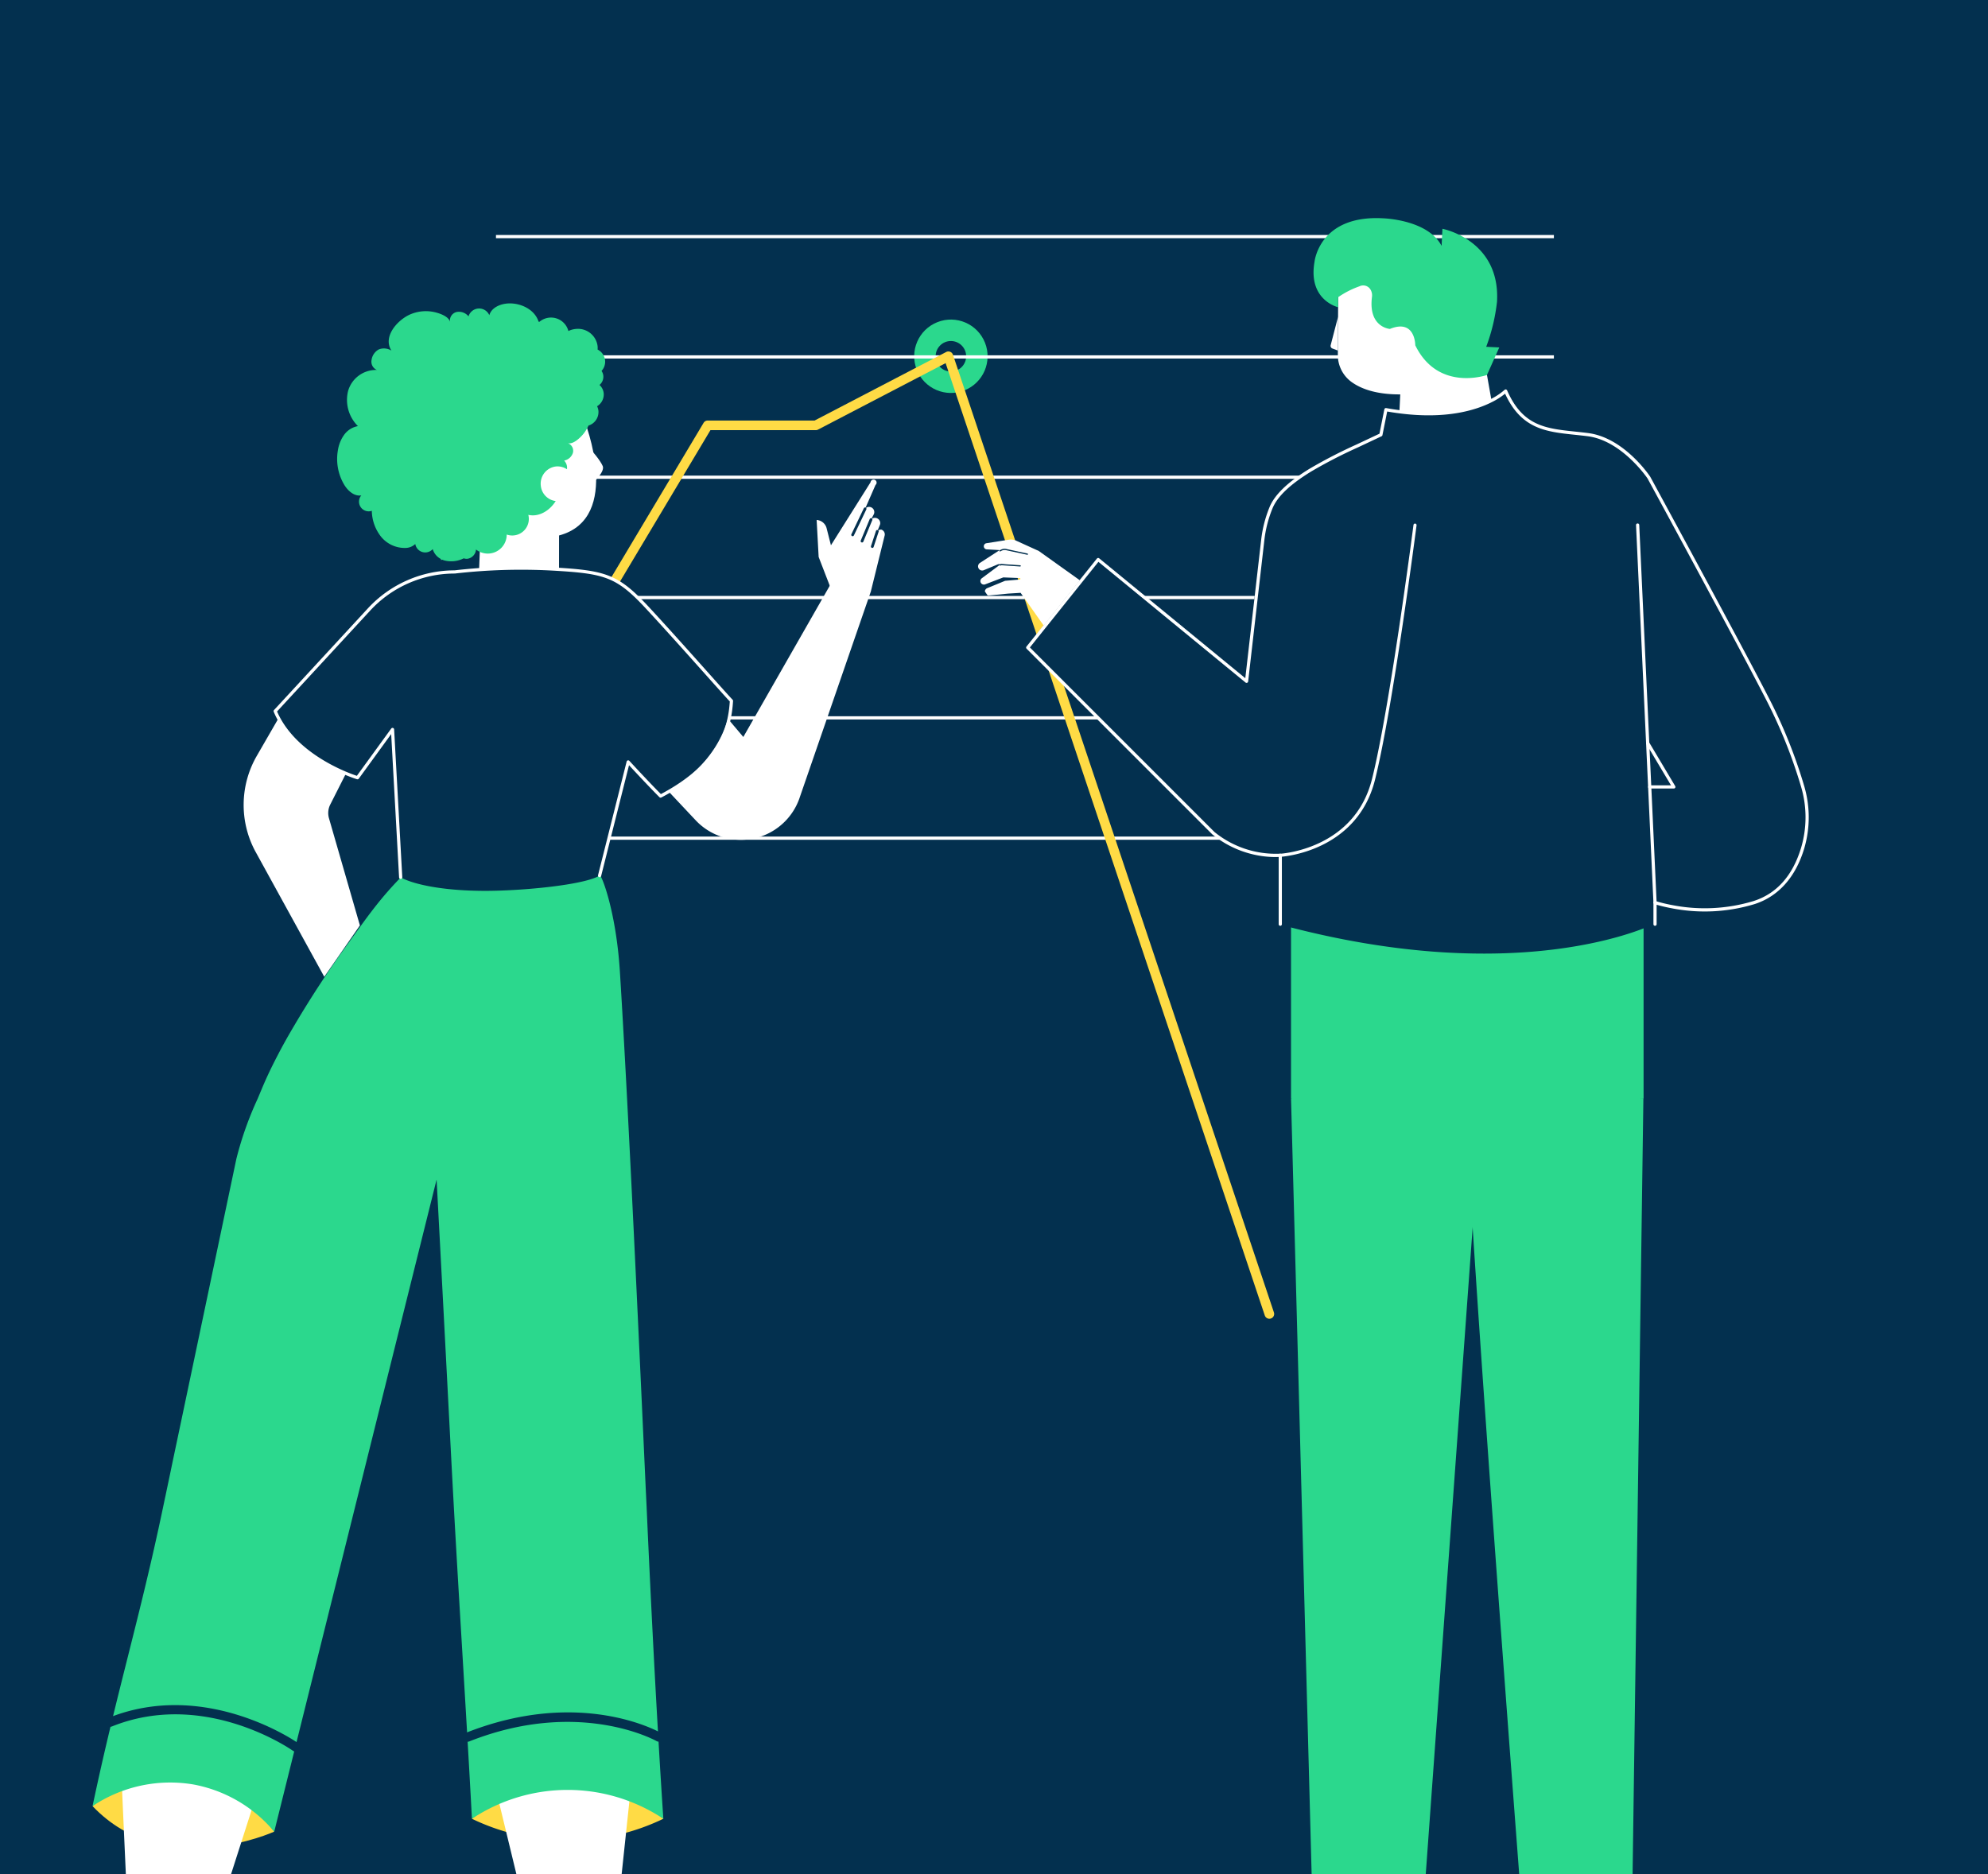 <svg xmlns="http://www.w3.org/2000/svg" width="350" height="330" viewBox="0 0 350 330"><rect x="-7.117" y="-8.772" width="365.656" height="356.734" fill="#03304f"/><circle cx="167.411" cy="62.733" r="6.461" transform="translate(-11.328 66.523) rotate(-21.757)" fill="#2bd88d"/><circle cx="167.411" cy="62.733" r="2.686" fill="#03304f"/><rect x="87.319" y="41.378" width="186.253" height="0.564" fill="#fff"/><rect x="87.319" y="62.564" width="186.253" height="0.564" fill="#fff"/><rect x="87.319" y="83.749" width="186.253" height="0.564" fill="#fff"/><rect x="87.319" y="104.935" width="186.253" height="0.564" fill="#fff"/><rect x="87.319" y="126.12" width="186.253" height="0.564" fill="#fff"/><rect x="87.319" y="147.305" width="186.253" height="0.564" fill="#fff"/><polygon points="289.33 162.735 289.33 193.427 261.3 193.427 261.3 180.408 257.834 194.142 227.294 193.427 227.294 162.735 289.33 162.735" fill="#2bd88d"/><path d="M271.877,162.735c-2.178,4.721-9.573,17.41-10.576,19.133v11.559h28.029V162.735Z" fill="#2bd88d"/><path d="M223.478,232.21a.847.847,0,0,1-.803-.578L166.483,63.942l-22.469,11.705a.847.847,0,0,1-.391.096H125.077l-21.46,35.933a.846.846,0,0,1-.534.391l-30.763,7.179a.847.847,0,1,1-.385-1.649l30.412-7.097L123.869,74.461a.847.847,0,0,1,.727-.413h18.819l23.165-12.067a.847.847,0,0,1,1.194.482l56.507,168.63a.847.847,0,0,1-.803,1.116Z" fill="#ffdb45"/><path d="M173.207,96.167a.543.543,0,0,0,.512.566l2.282.128-3.474,2.257a.728.728,0,0,0,.676,1.283l2.556-1.063,4.015.182-3.705-.094-3.214,2.395a.618.618,0,0,0,.591,1.073l3.193-1.223,2.872.115a.13.13,0,0,1,.006.26l-2.565.224-3.146,1.294a.67.67,0,0,0-.414.58l.468.68a.668.668,0,0,0,.266.028l3.365-.329,2.193-.136,4.832,6.855,7.076-7.845a24.701,24.701,0,0,0-2.217-1.746l-6.489-4.632-3.969-1.808a2.306,2.306,0,0,0-1.315-.179l-3.938.621A.543.543,0,0,0,173.207,96.167Z" fill="#fff"/><path d="M180.879,97.687l-.023-.002-3.729-.806a1.229,1.229,0,0,0-.818.107l-.204.104a.11.11,0,0,1-.146-.047.108.108,0,0,1,.047-.146l.204-.104a1.423,1.423,0,0,1,.963-.126l3.729.806a.109.109,0,0,1-.023.215Z" fill="#03304f"/><path d="M179.614,99.752h-.008l-3.279-.223-.229.058a.108.108,0,0,1-.132-.079.107.107,0,0,1,.079-.132l.246-.063a.076.076,0,0,1,.034-.003l3.296.224a.109.109,0,0,1-.008.217Z" fill="#03304f"/><path d="M262.952,72.565l-1.526-8.588-25.786-20.074-.104,18.569a5.852,5.852,0,0,0,2.369,4.758c1.609,1.18,4.267,2.239,8.62,2.217l-.223,4.511S252.419,75.768,262.952,72.565Z" fill="#fff"/><path d="M261.79,66.029s-8.597,3.038-12.622-5.23c0,0,.023-4.713-4.465-2.881,0,0-3.844-.258-3.159-5.639a1.981,1.981,0,0,0-.268-1.307,1.497,1.497,0,0,0-1.938-.557,15.657,15.657,0,0,0-3.747,1.916l-.01,1.766s-5.316-1.222-4.159-7.956c0,0,.794-8.349,12.112-7.7,0,0,7.837.21,10.268,4.853l.149-3.007s10.234,1.948,9.606,12.857a33.054,33.054,0,0,1-1.899,7.919l2.3.114Z" fill="#2bd88d"/><path d="M235.573,55.778l-1.3,5.006a.487.487,0,0,0,.301.579l.966.362Z" fill="#fff"/><path d="M317.078,138.478a88.499,88.499,0,0,0-6.207-15.458c-5.319-10.358-20.86-38.918-20.86-38.918s-4.513-6.78-10.758-7.571c-6.245-.798-11.262-.331-14.464-7.676a1.155,1.155,0,0,1-.151.136,11.631,11.631,0,0,1-2.335,1.529c-2.757,1.409-7.955,3.059-16.219,1.981-.701-.09-1.416-.196-2.162-.331-.068-.015-.143-.023-.211-.038l-.889,4.43-3.337,1.574a95.321,95.321,0,0,0-9.07,4.641c-3.141,1.921-5.936,4.173-6.946,6.66a21.338,21.338,0,0,0-1.439,5.627l-2.855,24.898L193.049,98.529l-3.043,3.804-6.411,8.008-2.945,3.684,32.68,32.68a17.236,17.236,0,0,0,11.782,3.895v12.136c42.866,11.649,65.977,0,65.977,0v-3.812l.008.008a25.226,25.226,0,0,0,2.75.678c.015,0,.03.007.053.007a30.19,30.19,0,0,0,14.637-.693c4.964-1.597,7.383-5.725,8.543-9.582A19.174,19.174,0,0,0,317.078,138.478Zm-27.007.083-.415-8.226,4.739,8.226Z" fill="#03304f"/><path d="M225.4,150.874a.272.272,0,0,1-.013-.545c.131-.006,13.065-.758,16.165-13.16,3.149-12.591,7.26-44.415,7.301-44.736a.272.272,0,0,1,.54.07c-.042.32-4.156,32.176-7.312,44.798-3.2,12.801-16.534,13.566-16.669,13.573Z" fill="#fff"/><path d="M249.09,159.036l.001.003Zm.163-.204h0Z" fill="#fff"/><path d="M257.834,189.259c.568,23.904,10.825,156.312,10.825,156.312a6.862,6.862,0,0,1,5.641-1.705,21.335,21.335,0,0,1,3.915,1.677,11.308,11.308,0,0,0,9.001-.255l2.113-151.862Z" fill="#2bd88d"/><path d="M262.18,179.709l-.06.746-.234,2.93-.505,6.343-.083.994-1.981,24.762L250.322,339.544l-.075.964-.43,5.371a10.382,10.382,0,0,1-2.388.768,9.871,9.871,0,0,1-1.627.188,10.828,10.828,0,0,1-3.774-.497,20.325,20.325,0,0,1-2.388-1.025,7.12,7.12,0,0,0-2.433-.527,8.131,8.131,0,0,0-1.545.045,7.476,7.476,0,0,0-1.574.309,5.482,5.482,0,0,0-2.591,1.356h-.121l-.15-5.123-.03-1.009-3.902-146.938Z" fill="#2bd88d"/><path d="M48.277,322.52s-19.331,8.849-31.98-4.491C16.296,318.029,33.233,301.739,48.277,322.52Z" fill="#ffdb45"/><path d="M116.785,320.255a38.835,38.835,0,0,1-33.699,0S100.526,304.867,116.785,320.255Z" fill="#ffdb45"/><path d="M112.176,304.297l-5.139,48.392H96.403l-9.271-38.316S99.82,294.222,112.176,304.297Z" fill="#fff"/><path d="M44.623,317.711l-11.389,35.514H23.2l-2.23-49.628S37.067,299.712,44.623,317.711Z" fill="#fff"/><path d="M16.296,318.025a24.57,24.57,0,0,1,17.701-3.819,24.334,24.334,0,0,1,14.283,8.319L76.866,207.698c.689,12.952,1.417,26.738,2.144,40.782.124,2.326.239,4.652.364,6.988,1.254,24.239,2.527,42.548,3.714,64.787a30.47,30.47,0,0,1,33.698,0c-.498-7.438-1.532-24.024-2.767-50.896v-.01q-.158-3.705-.345-7.496v-.01c-1.34-29.476-2.862-62.178-4.117-83.746q-.215-3.748-.421-7.008c-.66-10.511-3.193-17.012-3.576-17.012H70.978c-4.174,4.193-6.481,7.62-9.698,12.053q-5.097,7.022-9.506,14.503c-.948,1.599-1.857,3.207-2.709,4.835v.01c-1.092,2.068-2.106,4.155-3.006,6.328-.23.546-.459,1.101-.699,1.666a59.765,59.765,0,0,0-3.743,10.569q-5.672,26.982-11.354,53.955c-.029.124-.048.249-.076.373-.354,1.714-.718,3.418-1.072,5.122l-.01.029c-.144.67-.278,1.33-.421,2.001C24.567,285.155,20.422,298.4,16.296,318.025Z" fill="#2bd88d"/><path d="M102.882,74.047s6.899,17.207-4.456,20.241l-.007,7.133-14.122.17.91-23.019Z" fill="#fff"/><path d="M105.547,67.783a1.885,1.885,0,0,0,.671-1.618,1.831,1.831,0,0,0-.311-.853,2.4,2.4,0,0,0,.625-1.851,2.43,2.43,0,0,0-1.321-1.912,3.218,3.218,0,0,0-0-.599,3.48,3.48,0,0,0-3.882-3.021,3.72,3.72,0,0,0-1.26.357,3.161,3.161,0,0,0-5.1-1.621c-.05-.008-.1-.015-.15-.022-.646-2.086-3.025-3.279-5.222-3.217-1.436.04-3.047.694-3.452,2.072a1.953,1.953,0,0,0-3.66.206,2.184,2.184,0,0,0-2.083-.769,1.544,1.544,0,0,0-1.175,1.743c-.251-1.05-2.09-1.602-2.978-1.768a6.947,6.947,0,0,0-4.132.496c-2.152.982-4.774,3.871-3.201,6.331a2.481,2.481,0,0,0-2.236-.205,2.507,2.507,0,0,0-1.268,1.875,1.571,1.571,0,0,0,.943,1.736,5.114,5.114,0,0,0-5.064,3.669,6.499,6.499,0,0,0,1.724,6.219,3.849,3.849,0,0,0-2.426,1.532,6.267,6.267,0,0,0-1.096,2.701,8.877,8.877,0,0,0,1.114,6.1c.651,1.071,1.77,2.075,3.005,1.863a1.705,1.705,0,0,0,1.849,2.719A7.545,7.545,0,0,0,67.039,94.445a5.376,5.376,0,0,0,4.328,2.039,2.548,2.548,0,0,0,1.744-.697,1.775,1.775,0,0,0,3.071.9,2.893,2.893,0,0,0,1.451,1.749c-.008.06-.014.12-.023.18.089-.017.176-.039.264-.06a2.524,2.524,0,0,0,.362.129,4.891,4.891,0,0,0,3.408-.374,1.472,1.472,0,0,0,.708.073,1.789,1.789,0,0,0,1.454-1.624A3.338,3.338,0,0,0,89.211,94.125a2.919,2.919,0,0,0,3.803-3.469c2.009.473,4.083-.951,5.018-2.791.6-1.18.78-2.773-.157-3.709a1.801,1.801,0,0,0,1.445-3.055,2.013,2.013,0,0,0,1.54-1.347,1.423,1.423,0,0,0-.894-1.719c.961.26,2.218-.987,2.744-1.632a6.414,6.414,0,0,0,.892-1.468,2.496,2.496,0,0,0,1.757-2.583,2.345,2.345,0,0,0-.239-.82,2.433,2.433,0,0,0,1.168-2.275A2.32,2.32,0,0,0,105.547,67.783Z" fill="#2bd88d"/><path d="M95.215,85.545a3.01,3.01,0,0,0,3.318,2.688,3.044,3.044,0,0,0,2.613-3.403,3.01,3.01,0,0,0-3.318-2.688A3.045,3.045,0,0,0,95.215,85.545Z" fill="#fff"/><path d="M126.687,124.826l4.179,4.943,15.997-27.997,6.455,2.376-12.624,36.562a10.925,10.925,0,0,1-6.159,6.371h0a10.924,10.924,0,0,1-12.059-2.644l-5.843-6.216Z" fill="#fff"/><path d="M48.449,125.219c3.546,8.48,14.489,11.722,14.489,11.722l6.17-8.49,1.434,26.026c1.791,1.057,6.771,2.378,14.814,2.388,6.597.008,17.463-1.028,20.204-2.684l5.036-20.017s3.342,3.646,5.704,6.009c5.714-3.114,11.559-8.488,12.474-16.764-2.182-2.182-9.176-10.321-14.686-16.271s-7.547-6.43-17.061-6.964a101.46,101.46,0,0,0-16.977.534,20.504,20.504,0,0,0-10.253,2.749,20.734,20.734,0,0,0-4.809,3.842Z" fill="#03304f"/><path d="M60.956,136.106l-2.811,5.557a3.316,3.316,0,0,0-.215,2.459l5.433,18.83-6.273,9.042-12.179-22.159a17.276,17.276,0,0,1,.299-16.737l3.859-6.684A24.221,24.221,0,0,0,60.956,136.106Z" fill="#fff"/><path d="M82.319,306.692a.795.795,0,0,0,.299-.057c19.367-7.669,32.853-.127,32.988-.051a.814.814,0,0,0,.812-1.41c-.575-.329-14.306-8.013-34.399-.051a.813.813,0,0,0,.3,1.569Z" fill="#03304f"/><path d="M52.038,308.427a.813.813,0,0,0,.474-1.474c-.16-.116-16.206-11.384-33.409-4.464a.813.813,0,1,0,.607,1.509c16.385-6.589,31.703,4.168,31.856,4.277A.806.806,0,0,0,52.038,308.427Z" fill="#03304f"/><path d="M149.29,105.779l4.028-1.63,2.421-9.81a.884.884,0,0,0-.577-1.083.855.855,0,0,0-.705.294q.243-.605.485-1.209a.932.932,0,0,0-1.599-.846q.253-.478.506-.957a.914.914,0,0,0-1.549-.94l1.839-4.207a.535.535,0,1,0-.875-.463q-3.486,5.543-6.971,11.085l-.762-2.997a1.94,1.94,0,0,0-1.642-1.448l-.113-.014.353,6.518,1.955,5.06.87,4.889c2.643-.301-.613,3.52,2.029,3.219Z" fill="#fff"/><path d="M150.229,94.388a.242.242,0,0,0,.103-.11l2.189-4.574a.243.243,0,0,0-.114-.325.239.239,0,0,0-.325.115l-2.189,4.574a.244.244,0,0,0,.336.32Z" fill="#03304f"/><path d="M151.884,95.494a.252.252,0,0,0,.109-.12l1.578-3.786a.244.244,0,0,0-.131-.319.247.247,0,0,0-.32.13L151.542,95.185a.245.245,0,0,0,.342.309Z" fill="#03304f"/><path d="M153.693,96.452a.242.242,0,0,0,.115-.139l.882-2.689a.245.245,0,0,0-.464-.153l-.882,2.689a.245.245,0,0,0,.349.291Z" fill="#03304f"/><path d="M70.542,154.761a.282.282,0,0,1-.281-.267l-1.391-25.234-5.704,7.848a.283.283,0,0,1-.308.105c-.111-.033-11.113-3.378-14.669-11.884a.283.283,0,0,1,.053-.3l16.54-17.919a20.806,20.806,0,0,1,15.251-6.681A102.915,102.915,0,0,1,97.044,99.894c9.6.538,11.748,1.11,17.253,7.053,3.236,3.494,7.095,7.815,10.195,11.287,2.13,2.385,3.812,4.268,4.489,4.982a.283.283,0,0,1,.077.211c-.3,4.985-2.007,11.423-12.625,16.997a.283.283,0,0,1-.331-.05c-1.783-1.783-4.413-4.612-5.359-5.634l-4.909,19.511a.282.282,0,1,1-.547-.138l5.036-20.017a.282.282,0,0,1,.481-.122c.034.037,3.356,3.647,5.549,5.853,10.119-5.374,11.822-11.52,12.132-16.312-.731-.778-2.366-2.61-4.416-4.905-3.099-3.47-6.956-7.789-10.188-11.279-5.396-5.827-7.322-6.338-16.87-6.874a102.144,102.144,0,0,0-16.924.532.282.282,0,0,1-.037.002,20.243,20.243,0,0,0-14.856,6.501l-16.415,17.784c3.267,7.537,12.602,10.859,14.049,11.334l6.05-8.325a.282.282,0,0,1,.51.15L70.824,154.463a.282.282,0,0,1-.266.297Z" fill="#fff"/><path d="M291.379,163.018a.282.282,0,0,1-.282-.282v-3.812a.282.282,0,0,1,.412-.251l.021.006a26.315,26.315,0,0,0,2.656.652l.025.004.032.004a29.654,29.654,0,0,0,14.497-.684c4.065-1.308,6.878-4.469,8.359-9.395a18.849,18.849,0,0,0-.001-10.703,87.735,87.735,0,0,0-6.188-15.408c-5.256-10.237-20.702-38.626-20.857-38.912-.032-.045-4.503-6.66-10.545-7.426-.774-.099-1.532-.179-2.265-.256-5.033-.529-9.392-.988-12.264-7.235a12.589,12.589,0,0,1-2.256,1.45c-2.95,1.508-8.188,3.08-16.385,2.01-.763-.098-1.456-.204-2.114-.322l-.835,4.159a.282.282,0,0,1-.156.2l-4.166,1.963a85.151,85.151,0,0,0-8.216,4.238c-3.743,2.289-5.978,4.424-6.831,6.525a21.061,21.061,0,0,0-1.42,5.553l-2.855,24.899a.282.282,0,0,1-.459.186L193.382,98.928l-12.064,15.076,32.501,32.501a17.095,17.095,0,0,0,11.565,3.813.299.299,0,0,1,.211.076.283.283,0,0,1,.089.206v12.136a.282.282,0,0,1-.564,0V150.898c-.239.01-.477.016-.711.016a17.78,17.78,0,0,1-10.979-3.999l-32.69-32.689a.282.282,0,0,1-.021-.376l12.4-15.496a.282.282,0,0,1,.191-.104.278.278,0,0,1,.208.062l25.725,21.104,2.796-24.384a21.625,21.625,0,0,1,1.458-5.701c.9-2.217,3.209-4.439,7.06-6.794a86.979,86.979,0,0,1,8.27-4.267l4.035-1.901.861-4.291a.282.282,0,0,1,.338-.22c.028.006.058.011.088.015.042.007.084.014.123.022.656.119,1.359.226,2.137.327,8.054,1.05,13.176-.482,16.055-1.953a11.251,11.251,0,0,0,2.275-1.488,1.143,1.143,0,0,0,.128-.112.284.284,0,0,1,.471.074c2.738,6.281,6.809,6.71,11.963,7.252.736.077,1.498.158,2.277.257,6.3.798,10.77,7.413,10.957,7.695.168.307,15.617,28.702,20.876,38.945a88.324,88.324,0,0,1,6.228,15.509,19.414,19.414,0,0,1-.001,11.023c-1.517,5.043-4.535,8.421-8.727,9.77a30.204,30.204,0,0,1-14.759.705.442.442,0,0,1-.051-.008l-.021-.003c-.614-.119-1.507-.312-2.421-.578v3.428A.282.282,0,0,1,291.379,163.018Z" fill="#fff"/><path d="M294.686,138.844h-4.245a.282.282,0,0,1,0-.564h3.749l-4.347-7.295a.282.282,0,1,1,.485-.289l4.601,7.722a.282.282,0,0,1-.243.427Z" fill="#fff"/><path d="M291.379,159.206a.282.282,0,0,1-.282-.269l-3.062-66.469a.282.282,0,1,1,.564-.026l3.062,66.469a.282.282,0,0,1-.269.295Z" fill="#fff"/><path d="M103.708,79.064c.302-.073,2.008,2.041,2.408,3.003s-1.542,2.785-1.542,2.785Z" fill="#fff"/></svg>